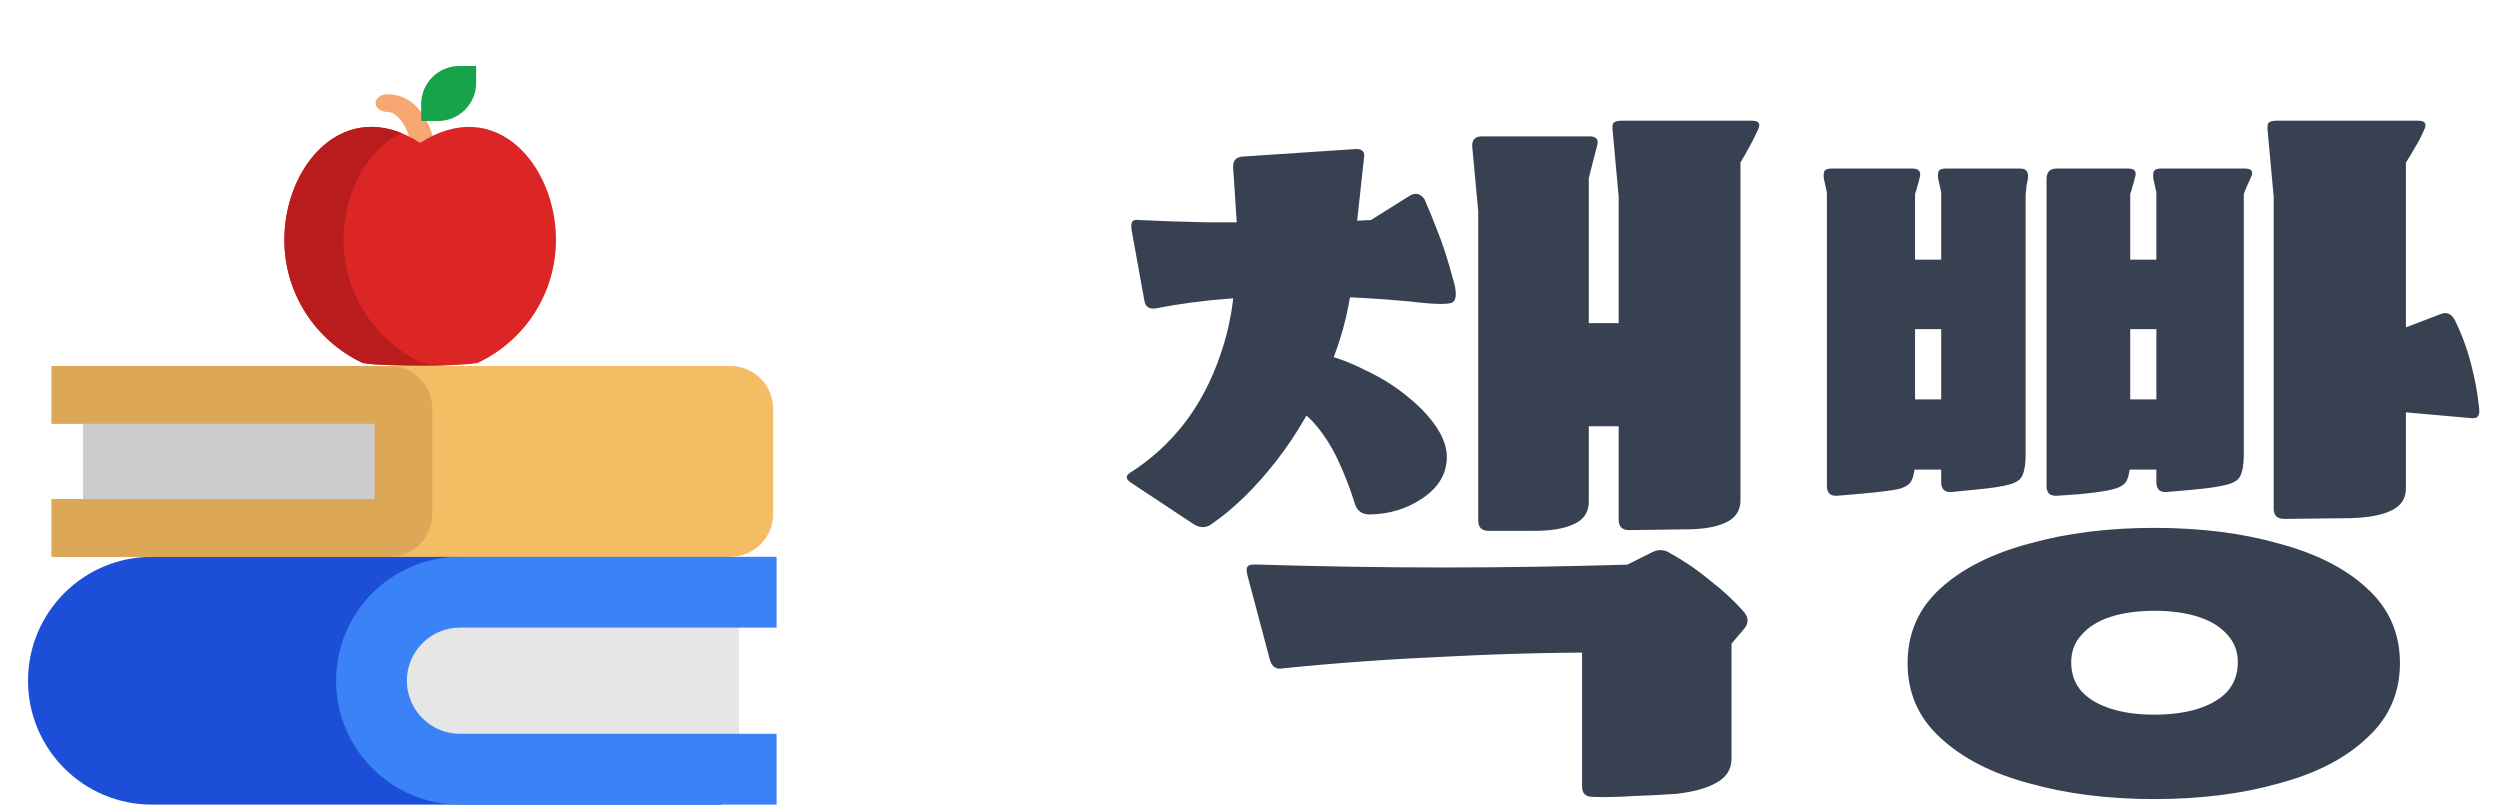 <svg width="87" height="28" viewBox="0 0 87 28" fill="none" xmlns="http://www.w3.org/2000/svg">
    <path d="M42.16 18.24C41.969 18.379 41.761 18.379 41.536 18.24L39.378 16.81C39.153 16.671 39.153 16.541 39.378 16.42C40.054 15.987 40.661 15.432 41.198 14.756C41.735 14.063 42.16 13.257 42.472 12.338C42.801 11.402 42.975 10.371 42.992 9.244H47.1C47.031 10.475 46.745 11.679 46.242 12.858C45.757 14.037 45.15 15.094 44.422 16.03C43.694 16.966 42.94 17.703 42.16 18.24ZM47.62 17.902C47.377 17.885 47.221 17.763 47.152 17.538C46.996 17.035 46.814 16.559 46.606 16.108C46.398 15.64 46.138 15.215 45.826 14.834C45.514 14.453 45.107 14.141 44.604 13.898L45.8 12.26C46.407 12.399 46.979 12.607 47.516 12.884C48.071 13.144 48.556 13.447 48.972 13.794C49.405 14.141 49.743 14.496 49.986 14.86C50.229 15.224 50.35 15.571 50.35 15.9C50.35 16.472 50.073 16.949 49.518 17.33C48.963 17.711 48.331 17.902 47.62 17.902ZM40.262 10.726C40.002 10.778 39.855 10.683 39.82 10.44L39.378 7.996C39.361 7.857 39.369 7.762 39.404 7.71C39.439 7.658 39.525 7.641 39.664 7.658C40.357 7.693 41.137 7.719 42.004 7.736C42.871 7.736 43.746 7.736 44.63 7.736C45.531 7.719 46.372 7.701 47.152 7.684C47.949 7.649 48.617 7.606 49.154 7.554L47.334 7.892L49.076 6.8C49.267 6.696 49.431 6.739 49.57 6.93C49.709 7.242 49.865 7.623 50.038 8.074C50.211 8.507 50.385 9.045 50.558 9.686C50.697 10.137 50.697 10.414 50.558 10.518C50.419 10.605 49.925 10.596 49.076 10.492C47.967 10.388 46.883 10.327 45.826 10.31C44.769 10.293 43.772 10.319 42.836 10.388C41.9 10.457 41.042 10.57 40.262 10.726ZM42.914 5.838C42.897 5.595 43.009 5.465 43.252 5.448L47.152 5.188C47.412 5.171 47.516 5.283 47.464 5.526L47.126 8.62H43.096L42.914 5.838ZM53.73 14.834V11.246H58.02V14.834H53.73ZM56.694 18.448C56.451 18.448 56.33 18.327 56.33 18.084V6.852L56.122 4.564C56.105 4.425 56.113 4.33 56.148 4.278C56.2 4.226 56.295 4.2 56.434 4.2H60.958C61.218 4.2 61.287 4.313 61.166 4.538C61.079 4.729 60.984 4.919 60.88 5.11C60.776 5.301 60.672 5.483 60.568 5.656V17.408C60.568 17.772 60.395 18.032 60.048 18.188C59.719 18.344 59.251 18.422 58.644 18.422L56.694 18.448ZM51.806 18.474C51.563 18.474 51.442 18.353 51.442 18.11V7.346L51.234 5.11C51.217 4.867 51.329 4.746 51.572 4.746H55.316C55.559 4.746 55.645 4.859 55.576 5.084C55.524 5.275 55.472 5.474 55.42 5.682C55.368 5.89 55.325 6.063 55.29 6.202V17.46C55.29 17.824 55.117 18.084 54.77 18.24C54.441 18.396 53.973 18.474 53.366 18.474H51.806ZM44.656 23.258C44.413 23.31 44.257 23.206 44.188 22.946L43.408 20.008C43.373 19.869 43.373 19.774 43.408 19.722C43.443 19.67 43.529 19.644 43.668 19.644C45.904 19.713 48.097 19.748 50.246 19.748C52.395 19.748 54.588 19.713 56.824 19.644L56.512 22.712C54.553 22.695 52.551 22.738 50.506 22.842C48.478 22.929 46.528 23.067 44.656 23.258ZM55.42 27.73C55.177 27.73 55.056 27.609 55.056 27.366V22.218L56.33 19.8L57.474 19.228C57.699 19.107 57.916 19.115 58.124 19.254C58.627 19.531 59.095 19.852 59.528 20.216C59.979 20.563 60.369 20.927 60.698 21.308C60.854 21.499 60.854 21.689 60.698 21.88L60.256 22.4V26.404C60.256 26.768 60.083 27.045 59.736 27.236C59.407 27.427 58.939 27.557 58.332 27.626C57.829 27.661 57.318 27.687 56.798 27.704C56.278 27.739 55.819 27.747 55.42 27.73ZM75.406 17.122C75.163 17.139 75.042 17.027 75.042 16.784V6.696L74.938 6.228C74.921 6.089 74.929 5.994 74.964 5.942C74.999 5.89 75.085 5.864 75.224 5.864H78.11C78.37 5.864 78.439 5.977 78.318 6.202C78.283 6.289 78.24 6.384 78.188 6.488C78.153 6.575 78.118 6.661 78.084 6.748V15.822C78.084 16.134 78.049 16.368 77.98 16.524C77.928 16.68 77.772 16.793 77.512 16.862C77.269 16.931 76.862 16.992 76.29 17.044L75.406 17.122ZM65.292 16.342V13.898H69.582V16.342H65.292ZM63.94 17.252C63.697 17.269 63.576 17.157 63.576 16.914V6.696L63.472 6.228C63.455 6.089 63.463 5.994 63.498 5.942C63.532 5.89 63.619 5.864 63.758 5.864H66.54C66.782 5.864 66.869 5.977 66.8 6.202C66.782 6.289 66.757 6.384 66.722 6.488C66.704 6.575 66.678 6.661 66.644 6.748V15.978C66.644 16.29 66.609 16.524 66.54 16.68C66.488 16.836 66.332 16.949 66.072 17.018C65.829 17.07 65.422 17.122 64.85 17.174L63.94 17.252ZM72.78 16.342V13.898H77.174V16.342H72.78ZM67.918 17.122C67.675 17.139 67.554 17.027 67.554 16.784V6.696L67.45 6.228C67.433 6.089 67.441 5.994 67.476 5.942C67.51 5.89 67.597 5.864 67.736 5.864H70.258C70.397 5.864 70.483 5.89 70.518 5.942C70.57 5.994 70.587 6.089 70.57 6.228C70.552 6.315 70.535 6.401 70.518 6.488C70.518 6.575 70.509 6.661 70.492 6.748V15.822C70.492 16.134 70.457 16.368 70.388 16.524C70.336 16.68 70.18 16.793 69.92 16.862C69.677 16.931 69.27 16.992 68.698 17.044L67.918 17.122ZM65.292 11.454V9.036H69.582V11.454H65.292ZM71.584 17.252C71.341 17.269 71.22 17.157 71.22 16.914V6.696V6.228C71.22 5.985 71.341 5.864 71.584 5.864H74.054C74.296 5.864 74.374 5.977 74.288 6.202C74.27 6.306 74.245 6.401 74.21 6.488C74.192 6.575 74.166 6.661 74.132 6.748V15.978C74.132 16.29 74.097 16.524 74.028 16.68C73.976 16.836 73.82 16.949 73.56 17.018C73.317 17.087 72.91 17.148 72.338 17.2L71.584 17.252ZM72.78 11.454V9.036H77.174V11.454H72.78ZM79.488 18.058C79.245 18.058 79.124 17.937 79.124 17.694V6.852L78.916 4.564C78.898 4.425 78.907 4.33 78.942 4.278C78.994 4.226 79.089 4.2 79.228 4.2H84.142C84.402 4.2 84.471 4.313 84.35 4.538C84.263 4.746 84.159 4.945 84.038 5.136C83.934 5.327 83.83 5.5 83.726 5.656V16.992C83.726 17.356 83.552 17.616 83.206 17.772C82.876 17.928 82.409 18.015 81.802 18.032L79.488 18.058ZM82.14 14.21V11.792H82.686L84.922 10.934C85.13 10.847 85.294 10.908 85.416 11.116C85.659 11.601 85.849 12.113 85.988 12.65C86.126 13.17 86.222 13.69 86.274 14.21C86.291 14.349 86.274 14.444 86.222 14.496C86.187 14.548 86.1 14.565 85.962 14.548L82.14 14.21ZM74.964 27.808C73.369 27.808 71.922 27.626 70.622 27.262C69.322 26.915 68.29 26.387 67.528 25.676C66.765 24.983 66.384 24.116 66.384 23.076C66.384 22.036 66.765 21.169 67.528 20.476C68.29 19.783 69.322 19.263 70.622 18.916C71.922 18.552 73.369 18.37 74.964 18.37C76.576 18.37 78.023 18.552 79.306 18.916C80.606 19.263 81.629 19.783 82.374 20.476C83.136 21.169 83.518 22.036 83.518 23.076C83.518 24.116 83.136 24.983 82.374 25.676C81.629 26.387 80.606 26.915 79.306 27.262C78.023 27.626 76.576 27.808 74.964 27.808ZM74.964 24.87C75.553 24.87 76.064 24.801 76.498 24.662C76.931 24.523 77.269 24.324 77.512 24.064C77.754 23.787 77.876 23.449 77.876 23.05C77.876 22.669 77.754 22.348 77.512 22.088C77.269 21.811 76.931 21.603 76.498 21.464C76.064 21.325 75.553 21.256 74.964 21.256C74.392 21.256 73.889 21.325 73.456 21.464C73.022 21.603 72.684 21.811 72.442 22.088C72.199 22.348 72.078 22.669 72.078 23.05C72.078 23.449 72.199 23.787 72.442 24.064C72.684 24.324 73.022 24.523 73.456 24.662C73.889 24.801 74.392 24.87 74.964 24.87Z" fill="#374151"/>
    <path d="M14.751 5.469C14.552 5.469 14.381 5.354 14.357 5.197C14.295 4.789 13.985 3.894 13.467 3.894C13.248 3.894 13.07 3.757 13.07 3.588C13.07 3.419 13.248 3.281 13.467 3.281C14.832 3.281 15.118 4.938 15.146 5.127C15.171 5.295 15.015 5.447 14.797 5.467C14.781 5.468 14.766 5.469 14.751 5.469Z" fill="#F7A872"/>
    <path d="M16.57 2.883V2.297H15.984C15.251 2.297 14.656 2.891 14.656 3.625V4.211H15.243C15.976 4.211 16.57 3.617 16.57 2.883Z" fill="#16A34A"/>
    <path d="M16.649 12.617C18.245 11.858 19.348 10.231 19.348 8.346C19.348 5.736 17.232 3.282 14.622 4.973C12.011 3.282 9.896 5.736 9.896 8.346C9.896 10.231 10.999 11.858 12.594 12.617C12.893 12.758 16.351 12.758 16.649 12.617Z" fill="#DC2626"/>
    <path d="M25.116 28H5.285C4.095 28 3.017 27.517 2.237 26.737C1.458 25.957 0.975 24.88 0.975 23.689C0.975 21.308 2.904 19.378 5.285 19.378L15.877 17.168L25.116 19.378" fill="#1D4ED8"/>
    <path d="M25.719 21.133H13.638V26.561H25.719V21.133Z" fill="#E6E6E6"/>
    <path d="M27.025 21.841H16.006C14.988 21.841 14.159 22.67 14.159 23.689C14.159 24.708 14.988 25.536 16.006 25.536H27.025V28H16.006C14.816 28 13.738 27.517 12.958 26.737C12.179 25.957 11.696 24.88 11.696 23.689C11.696 21.308 13.626 19.377 16.006 19.377L20.031 17.302L25.417 19.377H27.025V21.841Z" fill="#3B82F6"/>
    <path d="M25.417 12.736H13.656V12.74C13.623 12.738 13.589 12.736 13.556 12.736H1.795V14.747H2.901V17.367H1.795V19.378H13.556C13.59 19.378 13.623 19.376 13.656 19.374V19.378H25.417C26.238 19.378 26.905 18.711 26.905 17.889V14.224C26.905 13.403 26.238 12.736 25.417 12.736Z" fill="#F4BD64"/>
    <path d="M13.638 13.996H2.901V18.118H13.638V13.996Z" fill="#CCCCCC"/>
    <path d="M1.795 17.367H13.034V14.747H1.795V12.736H13.556C14.377 12.736 15.044 13.403 15.044 14.224V17.889C15.044 18.711 14.377 19.378 13.556 19.378H1.795V17.367Z" fill="#DDA758"/>
    <path d="M14.654 12.617C14.747 12.661 15.142 12.691 15.652 12.708C14.514 12.745 12.8 12.715 12.594 12.617C10.999 11.857 9.896 10.231 9.896 8.347C9.896 5.953 11.674 3.692 13.981 4.635C12.756 5.194 11.956 6.741 11.956 8.347C11.956 10.231 13.059 11.857 14.654 12.617Z" fill="#B91C1C"/>
</svg>